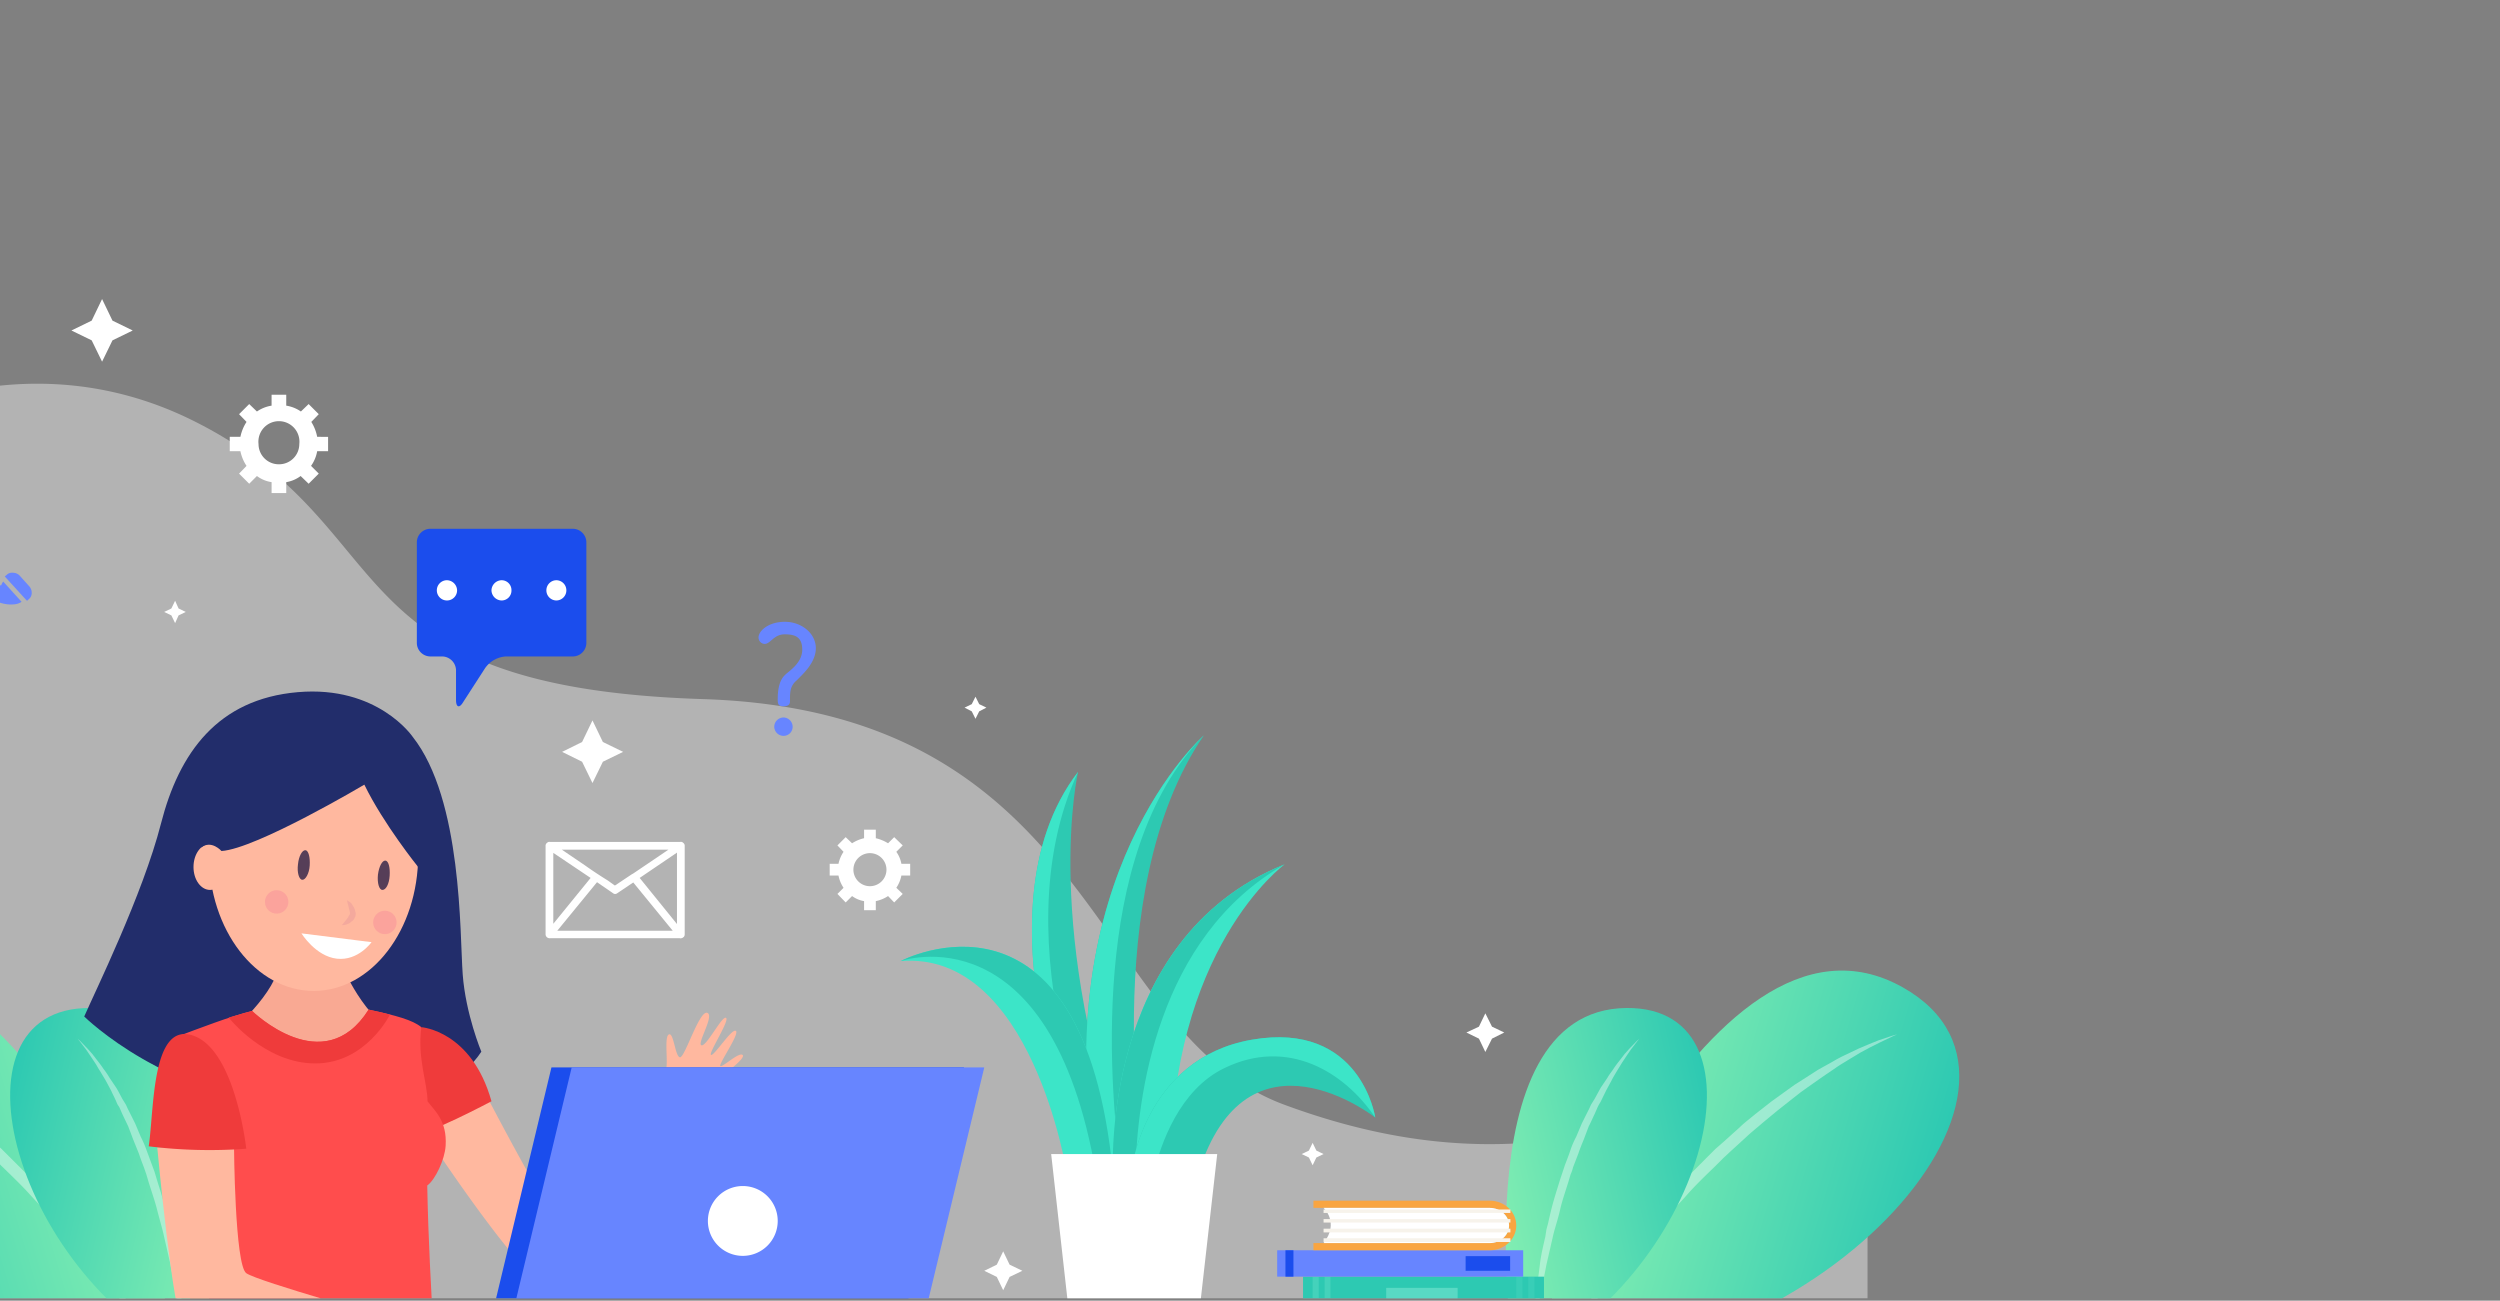 <svg id="Calque_1" data-name="Calque 1" xmlns="http://www.w3.org/2000/svg" xmlns:xlink="http://www.w3.org/1999/xlink" viewBox="0 0 938 488"><rect x="0" y="0" width="938" height="488" fill="#808080" stroke="none"/><defs><style>.cls-1{fill:none;}.cls-2{clip-path:url(#clip-path);}.cls-15,.cls-3{fill:#fff;}.cls-3{opacity:0.4;}.cls-21,.cls-3{isolation:isolate;}.cls-4{fill:url(#Dégradé_sans_nom);}.cls-5{fill:url(#Dégradé_sans_nom_2);}.cls-6{fill:url(#Dégradé_sans_nom_3);}.cls-7{fill:url(#Dégradé_sans_nom_4);}.cls-8{fill:#222d6b;}.cls-9{fill:#f9a993;}.cls-10{fill:#ffb89f;}.cls-11{fill:#ef3b3b;}.cls-12{fill:#ff4d4d;}.cls-13{fill:#563e58;}.cls-14{fill:#f4a99d;}.cls-16{fill:#1b4ded;}.cls-17{fill:#6785ff;}.cls-18{fill:#2dc9b2;}.cls-19{fill:#3ce5c8;}.cls-20,.cls-21{opacity:0.5;}.cls-21{fill:#86ead7;}.cls-22{fill:#f9a541;}.cls-23{fill:#f7f3eb;}.cls-24{fill:#f26c94;fill-opacity:0.27;}</style><clipPath id="clip-path"><rect class="cls-1" y="87.5" width="768.1" height="399.61"/></clipPath><linearGradient id="Dégradé_sans_nom" x1="46.24" y1="785.88" x2="-75.6" y2="822.08" gradientTransform="translate(0 -360)" gradientUnits="userSpaceOnUse"><stop offset="0" stop-color="#87f0b2"/><stop offset="1" stop-color="#2dc9b2"/></linearGradient><linearGradient id="Dégradé_sans_nom_2" x1="89.29" y1="812.47" x2="-2.17" y2="791.86" xlink:href="#Dégradé_sans_nom"/><linearGradient id="Dégradé_sans_nom_3" x1="597.96" y1="785.88" x2="719.8" y2="822.08" xlink:href="#Dégradé_sans_nom"/><linearGradient id="Dégradé_sans_nom_4" x1="554.91" y1="812.47" x2="646.4" y2="791.85" xlink:href="#Dégradé_sans_nom"/></defs><g class="cls-2"><path class="cls-3" d="M481.9,414.5C409.1,387.6,412.4,267,263.7,262.3c-141.3-4.5-111.4-64-190.1-103.9-49-24.9-94.5-12.2-118.6-1.7V537.8a15.9,15.9,0,0,0,15.7,15.7H685.1a15.7,15.7,0,0,0,15.6-15.7V411.6C642,396.6,592.8,455.5,481.9,414.5Z"/><path class="cls-4" d="M71.2,509.8S4.8,328.4-69.8,370.5C-136.3,408-33.8,518.2,71.2,509.8Z"/><path class="cls-3" d="M-67.6,388.1l1.8.8,4.8,2.3,3.4,1.7,3.9,2.1,4.4,2.6c1.5,1,3.1,1.9,4.8,3.1l5.1,3.4,5.3,3.8,2.8,2,2.8,2.2,5.7,4.5,5.8,4.8c2,1.7,4,3.3,5.9,5.1l5.8,5.3,2.9,2.7,2.8,2.8c3.8,3.7,7.7,7.4,11.2,11.3S18.8,456,22,459.9l9.5,10.9,8.2,10,3.7,4.5,3.2,4.1,5.2,6.7,4.6,5.8-3.8-6.3L48,488.4,45.1,484l-3.3-4.8-7.7-10.6c-2.8-3.8-5.9-7.5-9.2-11.4l-2.4-3a34.5,34.5,0,0,0-2.6-2.8l-5.2-5.9c-3.6-4-7.4-7.7-11.3-11.6L.6,431.1l-3-2.7-6-5.3c-1.9-1.9-4-3.4-6-5.1l-6-4.7-6-4.4-2.9-2-3-1.9-5.6-3.6-5.4-3a50.8,50.8,0,0,0-5.1-2.7l-4.6-2.2-4.1-1.8-3.6-1.4a38.1,38.1,0,0,0-5.1-1.7Z"/><path class="cls-5" d="M75.8,512.2S97,378.7,33.9,378.2C-22.3,377.7,5.1,480.5,75.8,512.2Z"/><path class="cls-3" d="M29.1,389.7l.9,1.1,2.3,3,1.5,2.2,1.8,2.7c.7,1,1.2,2.1,1.9,3.1l2.1,3.5,2.1,3.9c.6,1.4,1.4,2.8,2,4.3s.8,1.3,1.2,2.2l1,2.3,2.2,4.6,1.9,5,2.1,5.2c.6,1.8,1.2,3.4,1.9,5.2l.9,2.6.8,2.7c1.1,3.6,2.4,7.2,3.3,10.8s2,7.1,2.7,10.5l2.3,10c.6,3.2,1.2,6.2,1.8,8.9s.5,2.8.8,4.1.4,2.4.5,3.6.8,4.2,1,5.9,1,5.1,1,5.1-.1-1.9-.3-5.2c-.1-1.7-.3-3.7-.4-6s-.2-2.4-.3-3.7l-.5-4c-.4-2.9-.8-5.9-1.2-9.2s-1.2-6.6-1.9-10.1c-.1-.8-.4-1.7-.5-2.6s-.5-1.8-.7-2.7-.8-3.6-1.3-5.5c-.9-3.6-2.1-7.2-3.2-10.8l-.8-2.7L57,437l-2-5.4a39.2,39.2,0,0,0-2.2-5.1l-2.1-5-2.4-4.8c-.4-.7-.7-1.5-1.1-2.3l-1.3-2.1c-.8-1.5-1.5-2.9-2.3-4.2l-2.5-3.7a28.8,28.8,0,0,0-2.3-3.4c-.7-1.1-1.5-2.1-2.2-3l-2-2.6-1.8-2-2.7-2.8Z"/><path class="cls-6" d="M573,509.8s66.4-181.4,141-139.3C780.5,408,678,518.2,573,509.8Z"/><path class="cls-3" d="M711.8,388.1l-1.8.8-4.8,2.3-3.4,1.7-3.9,2.1-4.3,2.6c-1.6,1-3.2,1.9-4.9,3.1l-5,3.4-5.4,3.8-2.8,2-2.8,2.2-5.7,4.5-5.8,4.8c-1.9,1.7-4,3.3-5.9,5.1l-5.8,5.3-2.9,2.7-2.8,2.8c-3.8,3.7-7.7,7.4-11.1,11.3s-7.3,7.4-10.5,11.3l-9.5,10.9-8.2,10-3.7,4.5-3.2,4.1-5.2,6.7-4.6,5.8,3.9-6.3c1.2-2.1,2.8-4.4,4.5-7.2l2.9-4.4,3.3-4.8,7.7-10.6c2.9-3.7,6-7.5,9.2-11.4l2.4-3,2.6-2.8,5.2-5.9c3.6-4,7.5-7.7,11.3-11.6l2.8-2.8,3.1-2.7,5.9-5.3c1.9-1.9,4-3.4,6-5.1l6-4.7,6.1-4.4,2.8-2,3-1.9,5.6-3.6,5.4-3a50.8,50.8,0,0,1,5.1-2.7l4.6-2.2,4.2-1.8,3.5-1.4,5.1-1.7Z"/><path class="cls-7" d="M568.4,512.2s-21.2-133.5,41.9-134C666.6,377.7,639.1,480.5,568.4,512.2Z"/><path class="cls-3" d="M615.1,389.7l-.9,1.1-2.3,3-1.5,2.2-1.8,2.7-1.9,3.1c-.7,1.2-1.4,2.3-2,3.5l-2.1,3.9-2.1,4.3a14.5,14.5,0,0,0-1.2,2.2l-1,2.3c-.7,1.4-1.4,3.1-2.2,4.6l-1.9,5c-.7,1.7-1.4,3.4-2,5.2l-2,5.2a13.4,13.4,0,0,1-.9,2.6l-.8,2.7c-1.1,3.6-2.4,7.2-3.2,10.8s-2.1,7.1-2.8,10.5l-2.3,10c-.6,3.2-1.2,6.2-1.8,8.9s-.5,2.8-.8,4.1-.4,2.4-.5,3.6-.8,4.2-1,5.9-1,5.1-1,5.1.1-1.9.3-5.2c.1-1.7.3-3.7.4-6l.3-3.7.5-4c.4-2.9.8-5.9,1.2-9.2s1.2-6.6,2-10.1l.4-2.6c.2-.9.5-1.8.7-2.7s.8-3.6,1.3-5.5c.9-3.6,2.1-7.2,3.2-10.8l.9-2.7q.5-1.5.9-2.7c.7-1.8,1.4-3.6,2-5.4a32.7,32.7,0,0,1,2.2-5.1l2.1-5,2.4-4.8c.4-.7.7-1.5,1.1-2.3l1.3-2.1,2.3-4.2,2.5-3.7c.7-1.3,1.6-2.3,2.3-3.4s1.5-2.1,2.2-3l2-2.6,1.8-2,2.7-2.8Z"/><path class="cls-8" d="M154.8,276.4s-13.1-19.3-43.1-16.7S67.2,282.4,60.4,309s-24.9,63.4-28.8,72.4c0,0,31.9,31.5,80.3,33s62.1-9.9,68.7-19.8c0,0-5.9-14.1-7-29.1S173.5,300,154.8,276.4Z"/><path class="cls-9" d="M127.5,360.1s7,19.5,21.1,28c0,0-33.4,30.8-62.8-.4,0,0,18.4-14.9,19.3-27.6Z"/><path class="cls-10" d="M278.7,395.9c-1.2-1.5-7.4,4.5-8.4,4.1s7.3-12.1,5.8-13.2-8.1,9.4-9.3,9,7.1-13,5.6-13.9-7.3,10.8-9.2,10.3,5.1-11.4,2.1-12.2-8.4,17-10.2,16.7-2.3-9.3-4.1-8.6-.4,9.3-1,12.7a21.7,21.7,0,0,0,.2,7.2h-.1s-39.9,47.2-42,47.6-25.2-43.8-25.2-43.8l-24,12.5s38.5,59.1,49.7,61.2,46.5-69,50.6-71.5h.1a23.8,23.8,0,0,0,7.3-6.1C268.5,405.2,279.8,397.5,278.7,395.9Z"/><path class="cls-11" d="M158.1,385.4s18.9,1.3,26.3,27.8c0,0-25.2,13.4-29.5,12.5C154.9,425.7,154,397,158.1,385.4Z"/><path class="cls-12" d="M67.6,388.5c4.8-1.8,19.9-7.6,27-9.2,0,0,26.8,26.4,43.7-.5,10.3,2.2,16.5,3.9,19.8,6.6-1.6,11.6,2.3,20.9,2.3,27.8,2.6,3.5,7.4,7.2,6.8,16.7-.3,5.1-3.9,12.8-6.9,14.9.8,42.5,4.5,72.9,2.2,80.8-2.7,9.4-39.7,6-63.9,6s-26.5-11.1-26.5-11.1C70.4,437.5,67.6,388.5,67.6,388.5Z"/><path class="cls-11" d="M85.8,381.8S99.3,399,118.3,399s28-18.3,28-18.3c-2.3-.7-5-1.2-8-1.9-16.9,26.8-43.7.5-43.7.5l-8.8,2.5Z"/><path class="cls-10" d="M72.6,325.3c0,4.8,2.8,8.6,6.2,8.6s6.1-3.8,6.1-8.6-2.8-8.7-6.1-8.7S72.6,320.4,72.6,325.3Z"/><path class="cls-10" d="M78.4,320.8c0,28.1,17.6,51,39.3,51s39.2-22.9,39.2-51-17.6-50.9-39.2-50.9S78.4,292.7,78.4,320.8Z"/><path class="cls-8" d="M156.9,325.3s-13-16.1-20.2-30.9c0,0-40.6,24.1-53.6,24.9,0,0-3.8-4.3-7.6-1.3,0,0-2.9-49.8,36.8-54.7C156.8,257.8,167.2,298.6,156.9,325.3Z"/><path class="cls-13" d="M141.8,328.2c-.3,3,.4,5.7,1.7,5.7s2.5-2.2,2.7-5.3-.4-5.6-1.6-5.7S142.2,325.1,141.8,328.2Z"/><path class="cls-13" d="M111.8,324.3c-.4,3.1.4,5.7,1.6,5.8s2.6-2.3,2.8-5.3-.4-5.7-1.6-5.8S112.1,321.2,111.8,324.3Z"/><path class="cls-14" d="M130.2,337.8a14.6,14.6,0,0,0,.5,2,13.6,13.6,0,0,0,.4,1.7c.1.3.1.5.2.9s-.1.5-.1.7,0,.3-.1.3h0c.1-.2,0,0,.1-.1h-.1l-.2.2-.2.5-.2.3-.5.7-.5.6-.9,1.1-.4.4a4.9,4.9,0,0,0,2-.3l.9-.4,1-.8.5-.4.3-.5.2-.3h0v-.2a1.1,1.1,0,0,0,.3-.8,2.2,2.2,0,0,0-.1-1.4,5,5,0,0,0-.4-1.3,17.4,17.4,0,0,0-1.1-1.8A9.1,9.1,0,0,0,130.2,337.8Z"/><path class="cls-15" d="M139.4,353.5l-26.3-3.3s5.3,8.6,13.3,9.5S139.4,353.5,139.4,353.5Z"/><path class="cls-10" d="M59,430.5s5.9,63.5,9.9,67.8,77.4,6.9,77.4,6.9h30.9s-12.2-15.4-28.6-9.9c0,0-51.9-14.5-56.2-17.6S87.8,430,87.8,430Z"/><path class="cls-11" d="M92.4,431s-4-36.8-19.8-42.4-14.7,27.6-16.8,41.5A186.5,186.5,0,0,0,92.4,431Z"/><path class="cls-16" d="M180.6,510.2H335.3l26.4-109.7H206.9Z"/><path class="cls-17" d="M188.2,510.2H342.9l26.4-109.7H214.5Z"/><path class="cls-15" d="M265.6,458.1A13.1,13.1,0,1,0,278.7,445,13.1,13.1,0,0,0,265.6,458.1Z"/><path class="cls-18" d="M407.9,440.3s-44.2-97.6-3.4-150.7c0,0-14,59.7,19.8,150.7Z"/><path class="cls-19" d="M404.5,289.6c-40.8,53.1,3.3,150.7,3.3,150.7h7.4S374.1,355.5,404.5,289.6Z"/><path class="cls-18" d="M451.7,275.9s-59.3,52-40.5,164.4h18.4S411.2,334.8,451.7,275.9Z"/><path class="cls-19" d="M411.2,440.3h9.5c-3.9-27.7-13.1-119.8,31-164.4C451.7,275.9,392.4,327.9,411.2,440.3Z"/><path class="cls-19" d="M417.6,440.3s-5.1-88,64.4-116c0,0-43.5,31.7-42.8,116Z"/><path class="cls-18" d="M417.6,440.3H426c.6-28.5,8-88.6,56-116C412.5,352.3,417.6,440.3,417.6,440.3Z"/><path class="cls-19" d="M400.3,440.3s-13.1-83.8-62.4-79.7c0,0,68.5-36.3,79.7,79.7Z"/><path class="cls-18" d="M337.9,360.6s56.3-19.9,73.3,79.7h6.4C406.4,324.3,337.9,360.6,337.9,360.6Z"/><path class="cls-18" d="M424.3,440.3s4.5-43.1,45.4-50.2S516,419.3,516,419.3s-48-37.7-66.4,21Z"/><path class="cls-19" d="M469.7,390.1c-40.9,7.1-45.4,50.2-45.4,50.2h8.5c2.7-11,9.7-31.5,26.7-39.6,23.6-11.4,44.8,1.3,56.5,18.6C516,419.3,510.6,383,469.7,390.1Z"/><path class="cls-15" d="M447.8,511.6H403.2L394.4,433h62.3Z"/><path class="cls-18" d="M579.3,479H488.9v12.5h90.4Z"/><g class="cls-20"><path class="cls-21" d="M494.8,479h-2.3v12.5h2.3Z"/><path class="cls-21" d="M499.2,479H497v12.5h2.2Z"/><g class="cls-20"><path class="cls-21" d="M571.2,479h-2.3v12.5h2.3Z"/><path class="cls-21" d="M575.7,479h-2.3v12.5h2.3Z"/></g></g><path class="cls-21" d="M546.9,483.2H520.1v4.2h26.8Z"/><path class="cls-17" d="M571.5,469.1H479.2V479h92.3Z"/><path class="cls-16" d="M566.6,471.3H549.9v5.5h16.7Z"/><path class="cls-16" d="M485.3,469.1h-3V479h3Z"/><path class="cls-22" d="M559,469.1H492.8v-2.7H559c4,0,7.2-3,7.2-6.6s-3.2-6.6-7.2-6.6H492.8v-2.7H559c5.4,0,9.9,4.1,9.9,9.3S564.4,469.1,559,469.1Z"/><path class="cls-15" d="M559,466.4c4,0,7.2-3,7.2-6.6s-3.2-6.6-7.2-6.6H496.6s6.1,5.5,0,13.2Z"/><path class="cls-23" d="M566.7,453.8H496.6v1.3h70.1Z"/><path class="cls-23" d="M566.7,457.4H496.6v1.3h70.1Z"/><path class="cls-23" d="M566.7,461H496.6v1.4h70.1Z"/><path class="cls-23" d="M566.7,464.6H496.6V466h70.1Z"/><path class="cls-15" d="M256.9,317.3a1.3,1.3,0,0,0-.6-1.1,1.1,1.1,0,0,0-1.1-.3H206.4a1.1,1.1,0,0,0-1.1.3,1.3,1.3,0,0,0-.6,1.1v33.3a1.5,1.5,0,0,0,.9,1.3,1.7,1.7,0,0,0,1,.1H255a.9.9,0,0,0,.7,0,1,1,0,0,0,.7-.4h.1a1.5,1.5,0,0,0,.4-1ZM254,346.7l-14-17.3,14-9.5Zm-16.5-18.9-.4.2-6.3,4.2h-.2l-2.5-1.8c-2.9-1.8-5.8-3.7-8.6-5.7l-8.7-5.9h40ZM207.6,320l14,9.4-14,17.2ZM224,331l6.1,4.2a1.2,1.2,0,0,0,1.4,0l6.1-4.1,14.8,18.1H209.1Z"/><path class="cls-16" d="M156.4,203.5a5.1,5.1,0,0,1,5.1-5.1h53.4a5.1,5.1,0,0,1,5.1,5.1v37.7a5.1,5.1,0,0,1-5.1,5.1H189.8a10.3,10.3,0,0,0-7.8,4.4l-8.2,12.7c-1.4,2.4-2.7,2.1-2.7-.8V251.5a5.3,5.3,0,0,0-5.1-5.2h-4.5a5.1,5.1,0,0,1-5.1-5.1Z"/><path class="cls-15" d="M205,221.5a3.8,3.8,0,0,0,3.7,3.8,3.8,3.8,0,0,0,0-7.6A3.8,3.8,0,0,0,205,221.5Z"/><path class="cls-15" d="M184.4,221.5a3.9,3.9,0,0,0,3.8,3.8,3.7,3.7,0,0,0,3.7-3.6v-.2a3.7,3.7,0,0,0-3.7-3.8h0A3.9,3.9,0,0,0,184.4,221.5Z"/><path class="cls-15" d="M163.9,221.5a3.8,3.8,0,0,0,7.6,0h0a3.9,3.9,0,0,0-3.8-3.8A3.8,3.8,0,0,0,163.9,221.5Z"/><path class="cls-15" d="M341.5,328.5v-4.4h-3.3a11.1,11.1,0,0,0-1.9-4.5l2.4-2.4-3.2-3.1-2.3,2.3a15.4,15.4,0,0,0-4.6-1.9v-3.2h-4.4v3.2a13.9,13.9,0,0,0-4.5,1.9l-2.4-2.3-3.1,3.1,2.3,2.4a12.7,12.7,0,0,0-1.9,4.5h-3.3v4.4h3.3a12.5,12.5,0,0,0,1.9,4.6l-2.3,2.3,3.1,3.2,2.4-2.4a10.6,10.6,0,0,0,4.5,1.9v3.4h4.4v-3.4a13.2,13.2,0,0,0,4.6-1.9l2.3,2.4,3.2-3.2-2.4-2.3a12.5,12.5,0,0,0,1.9-4.6Zm-15.1,4a6.2,6.2,0,0,1-6.2-6.2,6.2,6.2,0,0,1,12.4,0A6.2,6.2,0,0,1,326.4,332.5Z"/><path class="cls-15" d="M123.1,169.3v-5.4H119a16,16,0,0,0-2.2-5.6l2.8-2.9-3.8-3.8-2.9,2.8a13.3,13.3,0,0,0-5.5-2.2v-4.1h-5.5v4.1a13.3,13.3,0,0,0-5.5,2.2l-2.9-2.8-3.8,3.8,2.8,2.9a16.2,16.2,0,0,0-2.3,5.6h-4v5.4h4a15.7,15.7,0,0,0,2.3,5.5l-2.8,2.9,3.8,3.8,2.9-2.9a12.2,12.2,0,0,0,5.5,2.3V185h5.5v-4.1a12.3,12.3,0,0,0,5.4-2.3l3,2.9,3.8-3.8-2.9-2.9a13.4,13.4,0,0,0,2.3-5.5Zm-18.4,4.9a7.6,7.6,0,0,1-7.7-7.6,7.7,7.7,0,1,1,15.3,0,7.6,7.6,0,0,1-7.6,7.6Z"/><path class="cls-17" d="M299,255.2c-2.6,2.2-2.6,4.3-2.6,8,0,.9-.5,1.8-2.4,1.8s-2.2-.7-2.2-2.6c0-5.8,1.5-8.1,3.1-9.5s6.1-4.4,6.1-9.1-2.5-5.8-6.6-5.8-5.3,3.6-7.5,3.6a2.4,2.4,0,0,1-2.3-2.4c0-2.5,3.7-5.9,9.9-5.9s11.6,4.3,11.6,9.9S300.9,253.2,299,255.2Zm-1.6,17.5a3.4,3.4,0,0,1-3.4,3.4,3.5,3.5,0,0,1-3.5-3.4,3.5,3.5,0,0,1,3.5-3.5h.1a3.5,3.5,0,0,1,3.3,3.5Z"/><path class="cls-17" d="M2.4,215.8a2.9,2.9,0,0,1,2.5-.9A3.4,3.4,0,0,1,7.4,216l3.6,4a3.6,3.6,0,0,1,.9,2.4,3,3,0,0,1-1.2,2.5l-.5.5h-.1l-8.3-9.1.2-.2Zm-17.6-18.5h-.2l8.3,9.2.2-.2.4-.4a3.2,3.2,0,0,0,1.2-2.6,3.6,3.6,0,0,0-.9-2.4l-3.6-3.9a3.6,3.6,0,0,0-5-.3h0ZM8.1,225.8l-6.9-7.6a7.1,7.1,0,0,0-.8,1.5A17.7,17.7,0,0,1-6.4,215a20.9,20.9,0,0,1-4.2-7.4l1.6-.7-6.9-7.6a5.3,5.3,0,0,0-1.1,2.4v.2h0c0,.4-.1.9-.1,1.3,0,3.1.9,9.2,7,15.9,8,8.9,14.9,7.7,15.8,7.6A5.4,5.4,0,0,0,8.1,225.8Z"/><path class="cls-15" d="M67,228.3l-1.3-2.9-1.4,2.9-2.7,1.3,2.7,1.3,1.4,2.9,1.3-2.9,2.7-1.3Z"/><path class="cls-15" d="M226.2,278.4l-3.9-8.1-3.9,8.1-7.5,3.7,7.5,3.7,3.9,8,3.9-8,7.6-3.7Z"/><path class="cls-15" d="M42.2,120.3l-3.9-8.1-3.9,8.1L26.8,124l7.6,3.7,3.9,8,3.9-8,7.6-3.7Z"/><path class="cls-15" d="M367.4,264.2l-1.4-2.8-1.4,2.8-2.7,1.3,2.7,1.4,1.4,2.8,1.4-2.8,2.7-1.4Z"/><path class="cls-15" d="M378.8,474.5l-2.4-5-2.4,5-4.7,2.3,4.7,2.3,2.4,5,2.4-5,4.8-2.3Z"/><path class="cls-15" d="M493.9,431.7l-1.4-2.9-1.4,2.9-2.7,1.3,2.7,1.3,1.4,2.9,1.4-2.9,2.7-1.3Z"/><path class="cls-15" d="M559.8,385.2l-2.5-5-2.4,5-4.7,2.2,4.7,2.3,2.4,5,2.5-5,4.6-2.3Z"/><circle class="cls-24" cx="103.8" cy="338.4" r="4.4"/><circle class="cls-24" cx="144.4" cy="346.1" r="4.4"/></g></svg>